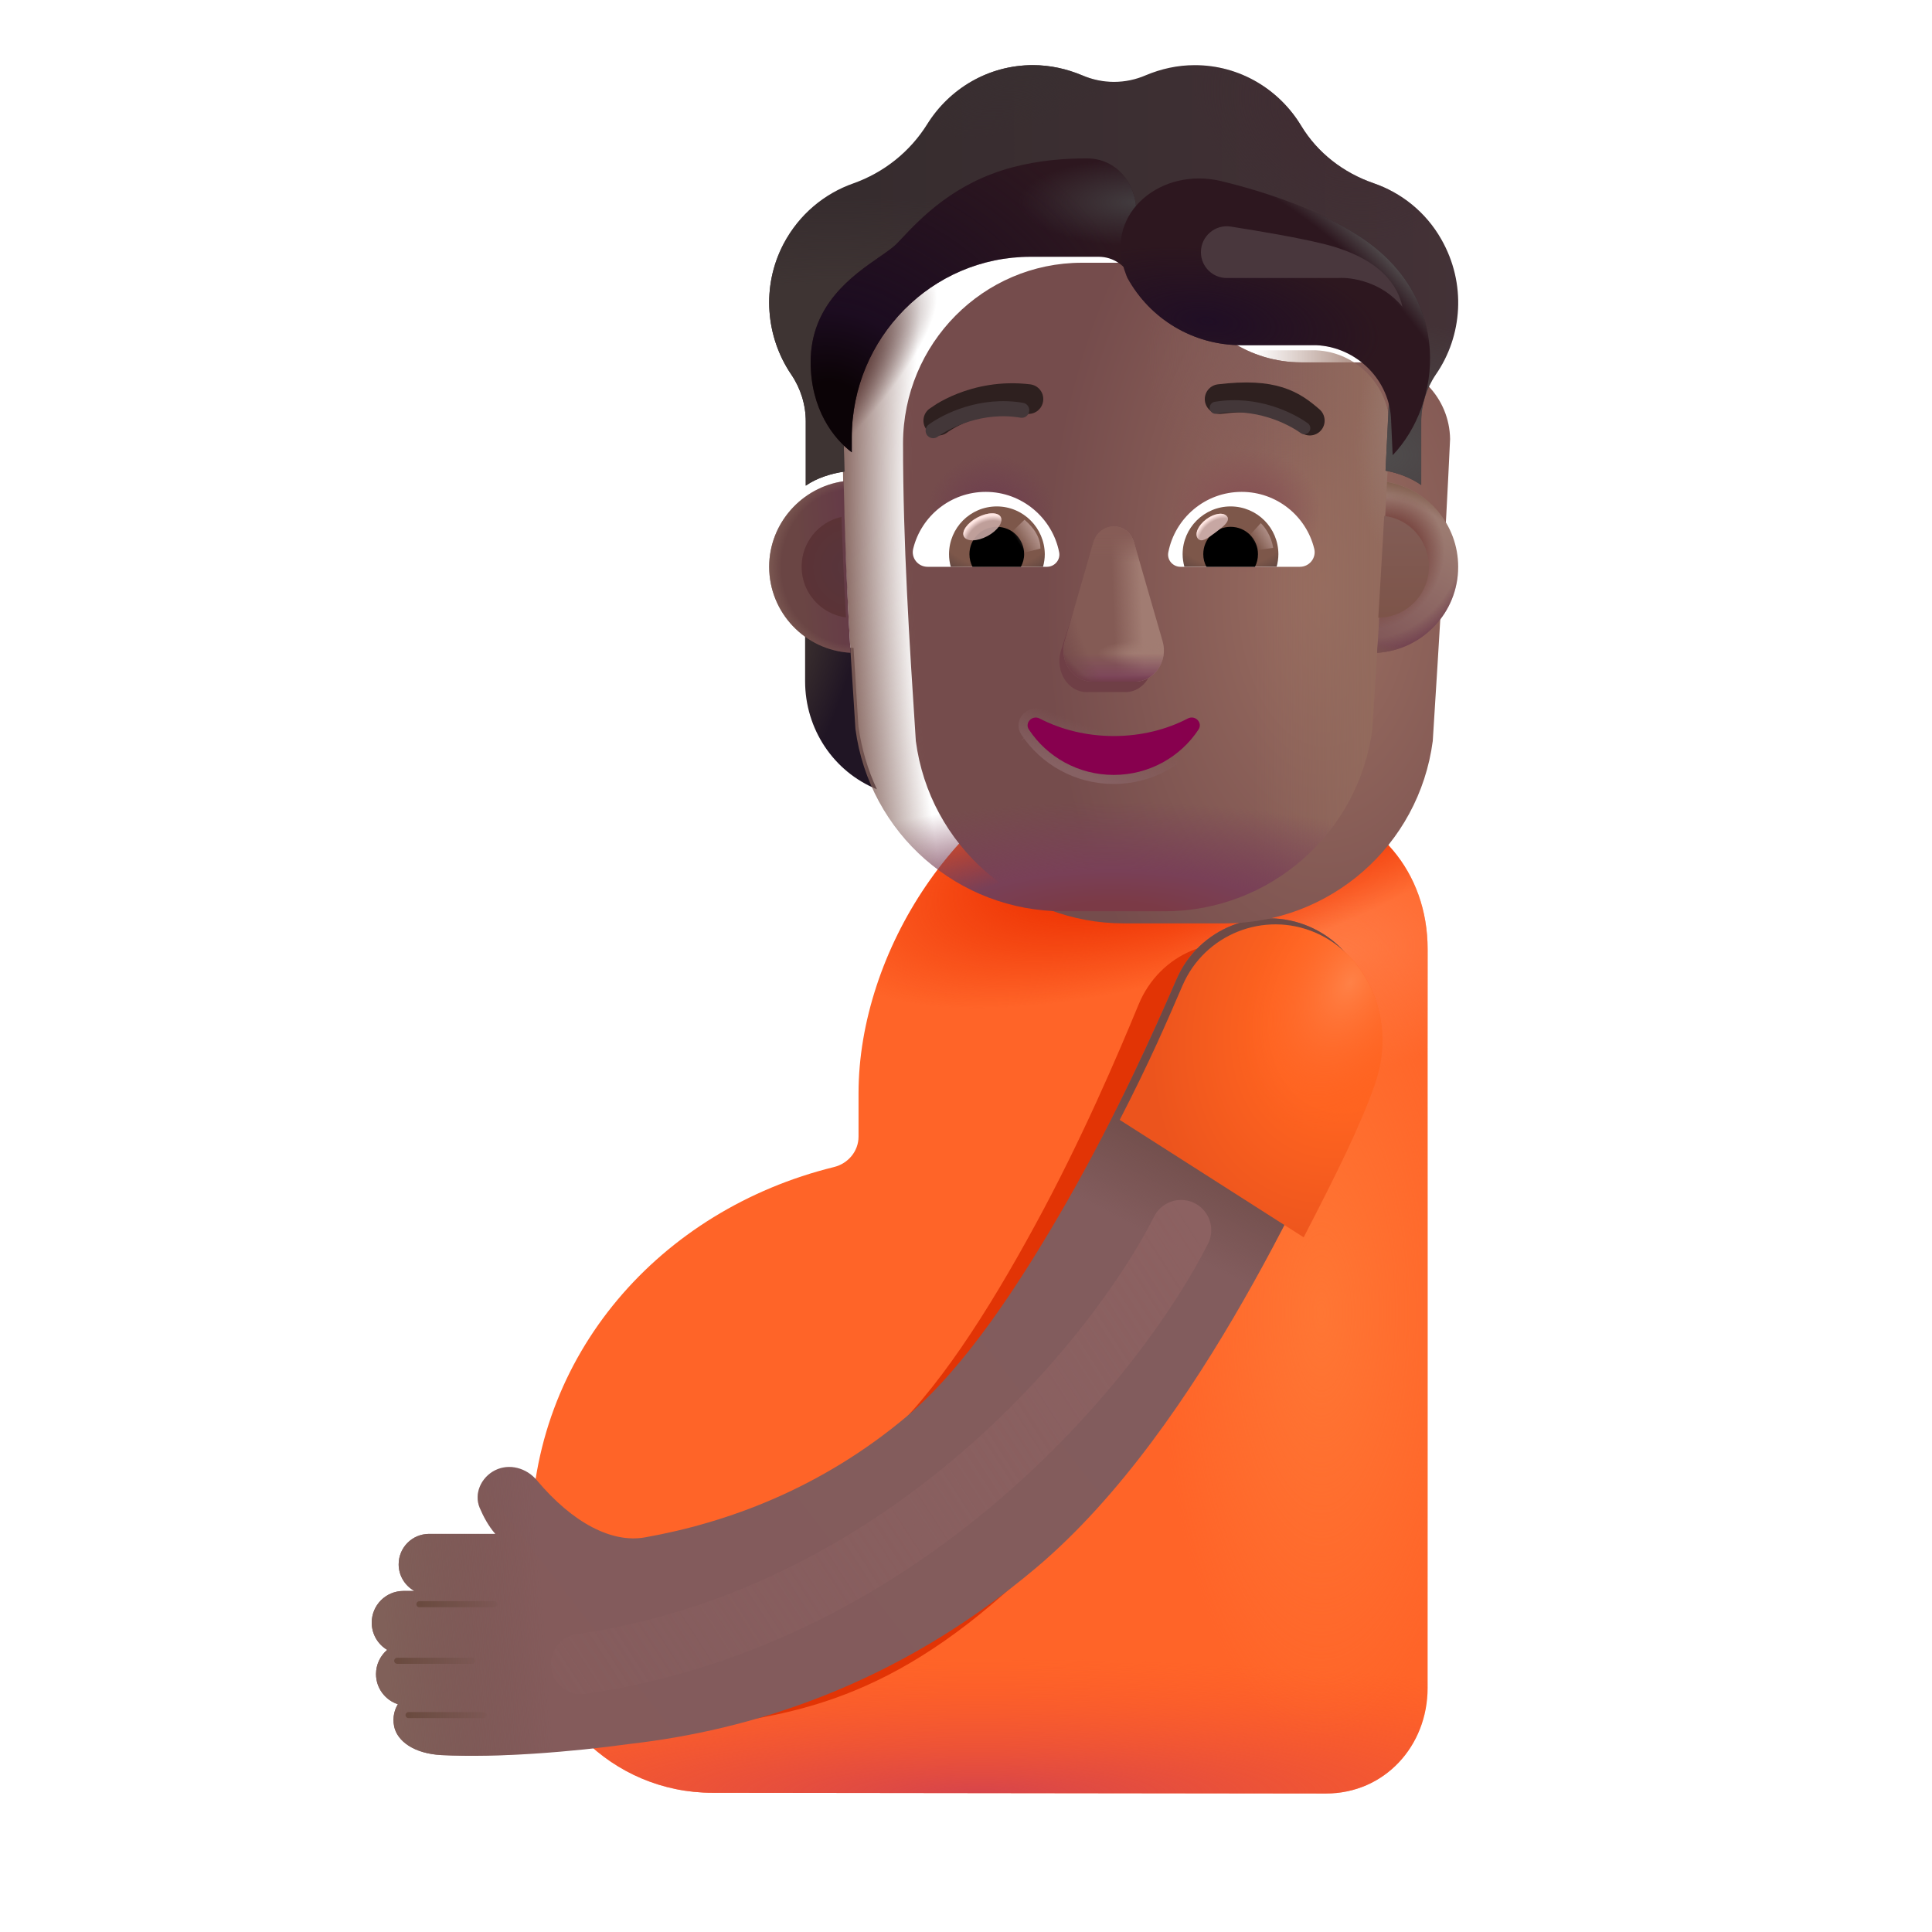 <svg width="32" height="32" viewBox="0 0 32 32" fill="none" xmlns="http://www.w3.org/2000/svg">
<g filter="url(#filter0_i_13929_4524)">
<path d="M16.856 12.501C14.652 13.176 12.97 15.748 12.97 18.11V18.827C12.97 19.068 12.797 19.273 12.563 19.33C9.694 20.036 7.545 22.437 7.545 25.479V26.694C7.545 28.351 8.89 29.694 10.549 29.694L20.712 29.706C21.68 29.706 22.396 28.922 22.396 27.956V15.722C22.396 14.427 21.55 13.484 20.358 13.235C20.204 13.203 20.05 13.172 19.896 13.137C19.633 13.076 19.374 13 19.133 12.88L19.074 12.851C18.38 12.505 17.598 12.273 16.856 12.501Z" fill="#FF6428"/>
<path d="M16.856 12.501C14.652 13.176 12.97 15.748 12.97 18.11V18.827C12.97 19.068 12.797 19.273 12.563 19.33C9.694 20.036 7.545 22.437 7.545 25.479V26.694C7.545 28.351 8.89 29.694 10.549 29.694L20.712 29.706C21.68 29.706 22.396 28.922 22.396 27.956V15.722C22.396 14.427 21.55 13.484 20.358 13.235C20.204 13.203 20.05 13.172 19.896 13.137C19.633 13.076 19.374 13 19.133 12.88L19.074 12.851C18.38 12.505 17.598 12.273 16.856 12.501Z" fill="url(#paint0_radial_13929_4524)"/>
<path d="M16.856 12.501C14.652 13.176 12.97 15.748 12.97 18.11V18.827C12.97 19.068 12.797 19.273 12.563 19.33C9.694 20.036 7.545 22.437 7.545 25.479V26.694C7.545 28.351 8.89 29.694 10.549 29.694L20.712 29.706C21.68 29.706 22.396 28.922 22.396 27.956V15.722C22.396 14.427 21.55 13.484 20.358 13.235C20.204 13.203 20.05 13.172 19.896 13.137C19.633 13.076 19.374 13 19.133 12.88L19.074 12.851C18.38 12.505 17.598 12.273 16.856 12.501Z" fill="url(#paint1_radial_13929_4524)"/>
<path d="M16.856 12.501C14.652 13.176 12.97 15.748 12.97 18.11V18.827C12.97 19.068 12.797 19.273 12.563 19.33C9.694 20.036 7.545 22.437 7.545 25.479V26.694C7.545 28.351 8.89 29.694 10.549 29.694L20.712 29.706C21.68 29.706 22.396 28.922 22.396 27.956V15.722C22.396 14.427 21.55 13.484 20.358 13.235C20.204 13.203 20.05 13.172 19.896 13.137C19.633 13.076 19.374 13 19.133 12.88L19.074 12.851C18.38 12.505 17.598 12.273 16.856 12.501Z" fill="url(#paint2_radial_13929_4524)"/>
<path d="M16.856 12.501C14.652 13.176 12.97 15.748 12.97 18.11V18.827C12.97 19.068 12.797 19.273 12.563 19.33C9.694 20.036 7.545 22.437 7.545 25.479V26.694C7.545 28.351 8.89 29.694 10.549 29.694L20.712 29.706C21.68 29.706 22.396 28.922 22.396 27.956V15.722C22.396 14.427 21.55 13.484 20.358 13.235C20.204 13.203 20.05 13.172 19.896 13.137C19.633 13.076 19.374 13 19.133 12.88L19.074 12.851C18.38 12.505 17.598 12.273 16.856 12.501Z" fill="url(#paint3_radial_13929_4524)"/>
</g>
<g filter="url(#filter1_f_13929_4524)">
<path d="M10.469 28.739C10.622 28.72 10.769 28.7 10.909 28.68C12.796 28.455 14.417 28.358 16.648 26.382C17.973 25.208 19.082 23.486 19.919 21.949C20.772 20.381 21.421 18.856 21.786 17.97C22.136 17.121 21.764 16.135 20.955 15.767C20.146 15.4 19.207 15.791 18.858 16.64C18.508 17.488 17.914 18.88 17.148 20.286C16.366 21.723 15.504 23.078 14.614 23.867C13.248 25.077 11.758 25.642 10.469 25.883C9.953 25.979 9.334 25.648 8.765 24.936C8.641 24.78 8.453 24.697 8.271 24.72C8.242 24.968 8.228 25.221 8.228 25.479V26.694C8.228 27.857 9.546 28.241 10.469 28.739Z" fill="#E23405"/>
</g>
<g filter="url(#filter2_i_13929_4524)">
<path d="M21.689 15.549C22.538 15.916 22.929 16.902 22.562 17.751C22.179 18.637 21.497 20.162 20.601 21.73C19.722 23.267 18.558 24.989 17.167 26.163C14.825 28.139 12.403 28.861 10.422 29.086C9.493 29.215 8.253 29.318 7.313 29.27C6.856 29.246 6.578 29.038 6.528 28.793C6.496 28.633 6.542 28.507 6.59 28.427C6.38 28.359 6.228 28.161 6.228 27.928C6.228 27.767 6.3 27.624 6.413 27.527C6.26 27.436 6.157 27.268 6.157 27.076C6.157 26.786 6.392 26.551 6.683 26.551H6.863C6.708 26.465 6.603 26.3 6.603 26.11C6.603 25.831 6.828 25.606 7.106 25.606H8.204C8.092 25.477 8.008 25.321 7.946 25.175C7.846 24.939 7.97 24.669 8.199 24.553C8.436 24.434 8.721 24.514 8.891 24.717C9.489 25.43 10.139 25.761 10.681 25.664C12.033 25.424 13.598 24.859 15.032 23.649C15.967 22.86 16.871 21.505 17.692 20.068C18.496 18.661 19.12 17.269 19.487 16.421C19.854 15.572 20.84 15.181 21.689 15.549Z" fill="url(#paint4_linear_13929_4524)"/>
<path d="M21.689 15.549C22.538 15.916 22.929 16.902 22.562 17.751C22.179 18.637 21.497 20.162 20.601 21.73C19.722 23.267 18.558 24.989 17.167 26.163C14.825 28.139 12.403 28.861 10.422 29.086C9.493 29.215 8.253 29.318 7.313 29.27C6.856 29.246 6.578 29.038 6.528 28.793C6.496 28.633 6.542 28.507 6.59 28.427C6.38 28.359 6.228 28.161 6.228 27.928C6.228 27.767 6.3 27.624 6.413 27.527C6.26 27.436 6.157 27.268 6.157 27.076C6.157 26.786 6.392 26.551 6.683 26.551H6.863C6.708 26.465 6.603 26.3 6.603 26.11C6.603 25.831 6.828 25.606 7.106 25.606H8.204C8.092 25.477 8.008 25.321 7.946 25.175C7.846 24.939 7.97 24.669 8.199 24.553C8.436 24.434 8.721 24.514 8.891 24.717C9.489 25.43 10.139 25.761 10.681 25.664C12.033 25.424 13.598 24.859 15.032 23.649C15.967 22.86 16.871 21.505 17.692 20.068C18.496 18.661 19.12 17.269 19.487 16.421C19.854 15.572 20.84 15.181 21.689 15.549Z" fill="url(#paint5_linear_13929_4524)"/>
<path d="M21.689 15.549C22.538 15.916 22.929 16.902 22.562 17.751C22.179 18.637 21.497 20.162 20.601 21.73C19.722 23.267 18.558 24.989 17.167 26.163C14.825 28.139 12.403 28.861 10.422 29.086C9.493 29.215 8.253 29.318 7.313 29.27C6.856 29.246 6.578 29.038 6.528 28.793C6.496 28.633 6.542 28.507 6.59 28.427C6.38 28.359 6.228 28.161 6.228 27.928C6.228 27.767 6.3 27.624 6.413 27.527C6.26 27.436 6.157 27.268 6.157 27.076C6.157 26.786 6.392 26.551 6.683 26.551H6.863C6.708 26.465 6.603 26.3 6.603 26.11C6.603 25.831 6.828 25.606 7.106 25.606H8.204C8.092 25.477 8.008 25.321 7.946 25.175C7.846 24.939 7.97 24.669 8.199 24.553C8.436 24.434 8.721 24.514 8.891 24.717C9.489 25.43 10.139 25.761 10.681 25.664C12.033 25.424 13.598 24.859 15.032 23.649C15.967 22.86 16.871 21.505 17.692 20.068C18.496 18.661 19.12 17.269 19.487 16.421C19.854 15.572 20.84 15.181 21.689 15.549Z" fill="url(#paint6_linear_13929_4524)"/>
</g>
<g filter="url(#filter3_i_13929_4524)">
<path d="M22.665 18.082C23.056 16.992 22.538 15.916 21.689 15.549C20.84 15.181 19.854 15.572 19.487 16.421C19.221 17.037 18.954 17.662 18.446 18.649L21.493 20.594C22.06 19.496 22.417 18.774 22.665 18.082Z" fill="url(#paint7_radial_13929_4524)"/>
<path d="M22.665 18.082C23.056 16.992 22.538 15.916 21.689 15.549C20.84 15.181 19.854 15.572 19.487 16.421C19.221 17.037 18.954 17.662 18.446 18.649L21.493 20.594C22.06 19.496 22.417 18.774 22.665 18.082Z" fill="url(#paint8_radial_13929_4524)"/>
</g>
<g filter="url(#filter4_f_13929_4524)">
<path d="M6.946 26.571H8.188" stroke="url(#paint9_linear_13929_4524)" stroke-width="0.1" stroke-linecap="round"/>
</g>
<g filter="url(#filter5_f_13929_4524)">
<path d="M6.579 27.508H7.821" stroke="url(#paint10_linear_13929_4524)" stroke-width="0.1" stroke-linecap="round"/>
</g>
<g filter="url(#filter6_f_13929_4524)">
<path d="M6.767 28.407H8.009" stroke="url(#paint11_linear_13929_4524)" stroke-width="0.1" stroke-linecap="round"/>
</g>
<path d="M22.756 10.731C23.053 10.721 23.332 10.621 23.558 10.457V11.283C23.558 12.075 23.086 12.78 22.369 13.073C22.52 12.751 22.624 12.401 22.676 12.027L22.756 10.731Z" fill="url(#paint12_radial_13929_4524)"/>
<path d="M14.137 10.731C13.839 10.721 13.561 10.621 13.335 10.457V11.283C13.335 12.075 13.806 12.78 14.524 13.073C14.373 12.751 14.269 12.401 14.217 12.027L14.137 10.731Z" fill="url(#paint13_radial_13929_4524)"/>
<g filter="url(#filter7_ii_13929_4524)">
<path d="M14.169 12.074C14.397 13.805 15.87 15.094 17.614 15.094H19.286C21.03 15.094 22.503 13.805 22.731 12.074C22.836 10.404 22.941 8.741 23.018 7.072C23.009 6.392 22.473 5.831 21.796 5.802H20.555C19.708 5.802 18.942 5.303 18.594 4.523C18.504 4.3 18.288 4.152 18.048 4.152H16.92C15.284 4.152 13.957 5.493 13.957 7.148C13.957 8.798 14.061 10.421 14.169 12.074Z" fill="url(#paint14_radial_13929_4524)"/>
<path d="M14.169 12.074C14.397 13.805 15.87 15.094 17.614 15.094H19.286C21.03 15.094 22.503 13.805 22.731 12.074C22.836 10.404 22.941 8.741 23.018 7.072C23.009 6.392 22.473 5.831 21.796 5.802H20.555C19.708 5.802 18.942 5.303 18.594 4.523C18.504 4.3 18.288 4.152 18.048 4.152H16.92C15.284 4.152 13.957 5.493 13.957 7.148C13.957 8.798 14.061 10.421 14.169 12.074Z" fill="url(#paint15_radial_13929_4524)"/>
</g>
<path d="M14.169 12.074C14.397 13.805 15.87 15.094 17.614 15.094H19.286C21.03 15.094 22.503 13.805 22.731 12.074C22.836 10.404 22.941 8.741 23.018 7.072C23.009 6.392 22.473 5.831 21.796 5.802H20.555C19.708 5.802 18.942 5.303 18.594 4.523C18.504 4.3 18.288 4.152 18.048 4.152H16.92C15.284 4.152 13.957 5.493 13.957 7.148C13.957 8.798 14.061 10.421 14.169 12.074Z" fill="url(#paint16_linear_13929_4524)"/>
<path d="M14.169 12.074C14.397 13.805 15.87 15.094 17.614 15.094H19.286C21.03 15.094 22.503 13.805 22.731 12.074C22.836 10.404 22.941 8.741 23.018 7.072C23.009 6.392 22.473 5.831 21.796 5.802H20.555C19.708 5.802 18.942 5.303 18.594 4.523C18.504 4.3 18.288 4.152 18.048 4.152H16.92C15.284 4.152 13.957 5.493 13.957 7.148C13.957 8.798 14.061 10.421 14.169 12.074Z" fill="url(#paint17_radial_13929_4524)"/>
<path d="M14.169 12.074C14.397 13.805 15.87 15.094 17.614 15.094H19.286C21.03 15.094 22.503 13.805 22.731 12.074C22.836 10.404 22.941 8.741 23.018 7.072C23.009 6.392 22.473 5.831 21.796 5.802H20.555C19.708 5.802 18.942 5.303 18.594 4.523C18.504 4.3 18.288 4.152 18.048 4.152H16.92C15.284 4.152 13.957 5.493 13.957 7.148C13.957 8.798 14.061 10.421 14.169 12.074Z" fill="url(#paint18_radial_13929_4524)"/>
<path d="M14.169 12.074C14.397 13.805 15.87 15.094 17.614 15.094H19.286C21.03 15.094 22.503 13.805 22.731 12.074C22.836 10.404 22.941 8.741 23.018 7.072C23.009 6.392 22.473 5.831 21.796 5.802H20.555C19.708 5.802 18.942 5.303 18.594 4.523C18.504 4.3 18.288 4.152 18.048 4.152H16.92C15.284 4.152 13.957 5.493 13.957 7.148C13.957 8.798 14.061 10.421 14.169 12.074Z" fill="url(#paint19_radial_13929_4524)"/>
<path d="M14.169 12.074C14.397 13.805 15.87 15.094 17.614 15.094H19.286C21.03 15.094 22.503 13.805 22.731 12.074C22.836 10.404 22.941 8.741 23.018 7.072C23.009 6.392 22.473 5.831 21.796 5.802H20.555C19.708 5.802 18.942 5.303 18.594 4.523C18.504 4.3 18.288 4.152 18.048 4.152H16.92C15.284 4.152 13.957 5.493 13.957 7.148C13.957 8.798 14.061 10.421 14.169 12.074Z" fill="url(#paint20_radial_13929_4524)"/>
<path d="M14.169 12.074C14.397 13.805 15.87 15.094 17.614 15.094H19.286C21.03 15.094 22.503 13.805 22.731 12.074C22.836 10.404 22.941 8.741 23.018 7.072C23.009 6.392 22.473 5.831 21.796 5.802H20.555C19.708 5.802 18.942 5.303 18.594 4.523C18.504 4.3 18.288 4.152 18.048 4.152H16.92C15.284 4.152 13.957 5.493 13.957 7.148C13.957 8.798 14.061 10.421 14.169 12.074Z" fill="url(#paint21_radial_13929_4524)"/>
<path d="M14.169 12.074C14.397 13.805 15.87 15.094 17.614 15.094H19.286C21.03 15.094 22.503 13.805 22.731 12.074C22.836 10.404 22.941 8.741 23.018 7.072C23.009 6.392 22.473 5.831 21.796 5.802H20.555C19.708 5.802 18.942 5.303 18.594 4.523C18.504 4.3 18.288 4.152 18.048 4.152H16.92C15.284 4.152 13.957 5.493 13.957 7.148C13.957 8.798 14.061 10.421 14.169 12.074Z" fill="url(#paint22_radial_13929_4524)"/>
<g filter="url(#filter8_f_13929_4524)">
<path d="M18.091 9.163L17.567 10.793C17.477 11.128 17.692 11.463 17.996 11.463H18.645C18.949 11.463 19.164 11.123 19.075 10.793L18.636 9.163C18.542 8.802 18.189 8.802 18.091 9.163Z" fill="#6F3F46"/>
</g>
<g filter="url(#filter9_f_13929_4524)">
<path d="M18.107 8.99L17.636 10.619C17.54 10.954 17.771 11.29 18.098 11.29H18.795C19.122 11.29 19.353 10.949 19.256 10.619L18.785 8.99C18.684 8.628 18.213 8.628 18.107 8.99Z" fill="#845B55"/>
<path d="M18.107 8.99L17.636 10.619C17.54 10.954 17.771 11.29 18.098 11.29H18.795C19.122 11.29 19.353 10.949 19.256 10.619L18.785 8.99C18.684 8.628 18.213 8.628 18.107 8.99Z" fill="url(#paint23_linear_13929_4524)"/>
<path d="M18.107 8.99L17.636 10.619C17.54 10.954 17.771 11.29 18.098 11.29H18.795C19.122 11.29 19.353 10.949 19.256 10.619L18.785 8.99C18.684 8.628 18.213 8.628 18.107 8.99Z" fill="url(#paint24_radial_13929_4524)"/>
<path d="M18.107 8.99L17.636 10.619C17.54 10.954 17.771 11.29 18.098 11.29H18.795C19.122 11.29 19.353 10.949 19.256 10.619L18.785 8.99C18.684 8.628 18.213 8.628 18.107 8.99Z" fill="url(#paint25_linear_13929_4524)"/>
<path d="M18.107 8.99L17.636 10.619C17.54 10.954 17.771 11.29 18.098 11.29H18.795C19.122 11.29 19.353 10.949 19.256 10.619L18.785 8.99C18.684 8.628 18.213 8.628 18.107 8.99Z" fill="url(#paint26_radial_13929_4524)"/>
<path d="M18.107 8.99L17.636 10.619C17.54 10.954 17.771 11.29 18.098 11.29H18.795C19.122 11.29 19.353 10.949 19.256 10.619L18.785 8.99C18.684 8.628 18.213 8.628 18.107 8.99Z" fill="url(#paint27_linear_13929_4524)"/>
</g>
<path d="M18.107 8.99L17.636 10.619C17.54 10.954 17.771 11.29 18.098 11.29H18.795C19.122 11.29 19.353 10.949 19.256 10.619L18.785 8.99C18.684 8.628 18.213 8.628 18.107 8.99Z" fill="url(#paint28_linear_13929_4524)"/>
<path d="M18.107 8.99L17.636 10.619C17.54 10.954 17.771 11.29 18.098 11.29H18.795C19.122 11.29 19.353 10.949 19.256 10.619L18.785 8.99C18.684 8.628 18.213 8.628 18.107 8.99Z" fill="url(#paint29_radial_13929_4524)"/>
<g filter="url(#filter10_f_13929_4524)">
<path d="M17.253 11.834L17.253 11.834C17.597 12.013 18.008 12.116 18.446 12.116C18.889 12.116 19.296 12.013 19.64 11.834L19.641 11.833L19.641 11.833C19.734 11.786 19.832 11.813 19.89 11.874C19.95 11.936 19.972 12.037 19.913 12.127M17.253 11.834L19.85 12.085M17.253 11.834L17.252 11.833C17.158 11.785 17.06 11.815 17.002 11.877C16.943 11.938 16.919 12.038 16.98 12.127M17.253 11.834L17.043 12.085M19.913 12.127C19.913 12.127 19.913 12.127 19.912 12.127L19.85 12.085M19.913 12.127C19.913 12.127 19.913 12.127 19.913 12.127L19.85 12.085M19.913 12.127C19.602 12.597 19.062 12.91 18.446 12.91C17.831 12.91 17.291 12.597 16.98 12.127M19.85 12.085C19.553 12.535 19.036 12.835 18.446 12.835C17.857 12.835 17.34 12.535 17.043 12.085M16.98 12.127C16.981 12.127 16.981 12.128 16.981 12.128L17.043 12.085M16.98 12.127C16.98 12.127 16.98 12.127 16.98 12.127L17.043 12.085" stroke="url(#paint30_linear_13929_4524)" stroke-width="0.15"/>
</g>
<path d="M18.446 12.191C17.996 12.191 17.573 12.085 17.218 11.9C17.097 11.838 16.966 11.975 17.043 12.085C17.34 12.535 17.857 12.835 18.446 12.835C19.036 12.835 19.553 12.535 19.85 12.085C19.927 11.971 19.796 11.838 19.675 11.9C19.319 12.085 18.901 12.191 18.446 12.191Z" fill="url(#paint31_radial_13929_4524)"/>
<g filter="url(#filter11_ii_13929_4524)">
<path d="M22.75 3.734C23.206 3.891 23.616 4.209 23.874 4.666C24.288 5.393 24.227 6.263 23.78 6.905C23.625 7.134 23.54 7.405 23.54 7.68V8.734C23.375 8.618 23.156 8.532 22.949 8.496L23.018 7.072C23.009 6.392 22.473 5.831 21.796 5.802H20.555C19.708 5.802 18.942 5.303 18.594 4.523C18.504 4.299 18.288 4.152 18.048 4.152H16.92C15.284 4.152 13.958 5.493 13.958 7.148L13.985 8.511C13.76 8.544 13.524 8.619 13.346 8.744V7.68C13.346 7.405 13.262 7.134 13.107 6.905C12.683 6.282 12.608 5.445 12.979 4.737C13.238 4.247 13.657 3.905 14.132 3.738C14.639 3.558 15.072 3.215 15.359 2.754C15.726 2.169 16.37 1.779 17.108 1.779C17.395 1.779 17.668 1.841 17.921 1.946C18.26 2.093 18.641 2.093 18.979 1.946C19.229 1.841 19.501 1.779 19.788 1.779C20.536 1.779 21.189 2.183 21.551 2.783C21.824 3.234 22.252 3.562 22.75 3.734Z" fill="url(#paint32_linear_13929_4524)"/>
<path d="M22.75 3.734C23.206 3.891 23.616 4.209 23.874 4.666C24.288 5.393 24.227 6.263 23.78 6.905C23.625 7.134 23.54 7.405 23.54 7.68V8.734C23.375 8.618 23.156 8.532 22.949 8.496L23.018 7.072C23.009 6.392 22.473 5.831 21.796 5.802H20.555C19.708 5.802 18.942 5.303 18.594 4.523C18.504 4.299 18.288 4.152 18.048 4.152H16.92C15.284 4.152 13.958 5.493 13.958 7.148L13.985 8.511C13.76 8.544 13.524 8.619 13.346 8.744V7.68C13.346 7.405 13.262 7.134 13.107 6.905C12.683 6.282 12.608 5.445 12.979 4.737C13.238 4.247 13.657 3.905 14.132 3.738C14.639 3.558 15.072 3.215 15.359 2.754C15.726 2.169 16.37 1.779 17.108 1.779C17.395 1.779 17.668 1.841 17.921 1.946C18.26 2.093 18.641 2.093 18.979 1.946C19.229 1.841 19.501 1.779 19.788 1.779C20.536 1.779 21.189 2.183 21.551 2.783C21.824 3.234 22.252 3.562 22.75 3.734Z" fill="url(#paint33_radial_13929_4524)"/>
<path d="M22.75 3.734C23.206 3.891 23.616 4.209 23.874 4.666C24.288 5.393 24.227 6.263 23.78 6.905C23.625 7.134 23.54 7.405 23.54 7.68V8.734C23.375 8.618 23.156 8.532 22.949 8.496L23.018 7.072C23.009 6.392 22.473 5.831 21.796 5.802H20.555C19.708 5.802 18.942 5.303 18.594 4.523C18.504 4.299 18.288 4.152 18.048 4.152H16.92C15.284 4.152 13.958 5.493 13.958 7.148L13.985 8.511C13.76 8.544 13.524 8.619 13.346 8.744V7.68C13.346 7.405 13.262 7.134 13.107 6.905C12.683 6.282 12.608 5.445 12.979 4.737C13.238 4.247 13.657 3.905 14.132 3.738C14.639 3.558 15.072 3.215 15.359 2.754C15.726 2.169 16.37 1.779 17.108 1.779C17.395 1.779 17.668 1.841 17.921 1.946C18.26 2.093 18.641 2.093 18.979 1.946C19.229 1.841 19.501 1.779 19.788 1.779C20.536 1.779 21.189 2.183 21.551 2.783C21.824 3.234 22.252 3.562 22.75 3.734Z" fill="url(#paint34_radial_13929_4524)"/>
<path d="M22.75 3.734C23.206 3.891 23.616 4.209 23.874 4.666C24.288 5.393 24.227 6.263 23.78 6.905C23.625 7.134 23.54 7.405 23.54 7.68V8.734C23.375 8.618 23.156 8.532 22.949 8.496L23.018 7.072C23.009 6.392 22.473 5.831 21.796 5.802H20.555C19.708 5.802 18.942 5.303 18.594 4.523C18.504 4.299 18.288 4.152 18.048 4.152H16.92C15.284 4.152 13.958 5.493 13.958 7.148L13.985 8.511C13.76 8.544 13.524 8.619 13.346 8.744V7.68C13.346 7.405 13.262 7.134 13.107 6.905C12.683 6.282 12.608 5.445 12.979 4.737C13.238 4.247 13.657 3.905 14.132 3.738C14.639 3.558 15.072 3.215 15.359 2.754C15.726 2.169 16.37 1.779 17.108 1.779C17.395 1.779 17.668 1.841 17.921 1.946C18.26 2.093 18.641 2.093 18.979 1.946C19.229 1.841 19.501 1.779 19.788 1.779C20.536 1.779 21.189 2.183 21.551 2.783C21.824 3.234 22.252 3.562 22.75 3.734Z" fill="url(#paint35_radial_13929_4524)"/>
<path d="M22.75 3.734C23.206 3.891 23.616 4.209 23.874 4.666C24.288 5.393 24.227 6.263 23.78 6.905C23.625 7.134 23.54 7.405 23.54 7.68V8.734C23.375 8.618 23.156 8.532 22.949 8.496L23.018 7.072C23.009 6.392 22.473 5.831 21.796 5.802H20.555C19.708 5.802 18.942 5.303 18.594 4.523C18.504 4.299 18.288 4.152 18.048 4.152H16.92C15.284 4.152 13.958 5.493 13.958 7.148L13.985 8.511C13.76 8.544 13.524 8.619 13.346 8.744V7.68C13.346 7.405 13.262 7.134 13.107 6.905C12.683 6.282 12.608 5.445 12.979 4.737C13.238 4.247 13.657 3.905 14.132 3.738C14.639 3.558 15.072 3.215 15.359 2.754C15.726 2.169 16.37 1.779 17.108 1.779C17.395 1.779 17.668 1.841 17.921 1.946C18.26 2.093 18.641 2.093 18.979 1.946C19.229 1.841 19.501 1.779 19.788 1.779C20.536 1.779 21.189 2.183 21.551 2.783C21.824 3.234 22.252 3.562 22.75 3.734Z" fill="url(#paint36_radial_13929_4524)"/>
</g>
<g filter="url(#filter12_i_13929_4524)">
<path d="M21.756 6.981C21.6 6.846 21.42 6.703 21.146 6.617C20.877 6.532 20.539 6.509 20.071 6.566C19.936 6.583 19.841 6.705 19.857 6.84C19.874 6.975 19.996 7.071 20.131 7.054C20.558 7.002 20.819 7.029 20.998 7.086C21.174 7.141 21.293 7.231 21.433 7.352C21.535 7.441 21.69 7.431 21.78 7.328C21.869 7.226 21.858 7.071 21.756 6.981Z" fill="#2E201F"/>
</g>
<g filter="url(#filter13_i_13929_4524)">
<path d="M15.422 6.885C15.502 6.837 15.617 6.776 15.762 6.719C16.053 6.605 16.468 6.506 16.964 6.566C17.099 6.583 17.195 6.705 17.178 6.84C17.162 6.975 17.039 7.071 16.904 7.054C16.507 7.006 16.175 7.085 15.943 7.176C15.826 7.222 15.735 7.271 15.675 7.307C15.645 7.325 15.623 7.34 15.608 7.349C15.601 7.354 15.597 7.358 15.594 7.36L15.591 7.362C15.484 7.444 15.33 7.425 15.247 7.318C15.164 7.211 15.183 7.056 15.29 6.973L15.422 6.885Z" fill="#2E201F"/>
</g>
<g filter="url(#filter14_if_13929_4524)">
<path d="M18.652 4.645C18.632 4.605 18.612 4.565 18.594 4.523C18.505 4.3 18.288 4.153 18.048 4.153H16.92C15.284 4.153 13.958 5.493 13.958 7.148V7.392C13.656 7.163 13.277 6.679 13.277 5.896C13.277 4.946 13.97 4.465 14.412 4.159C14.537 4.072 14.642 4 14.705 3.934C14.732 3.907 14.762 3.875 14.794 3.841C15.104 3.513 15.656 2.927 16.62 2.671C17.054 2.556 17.494 2.521 17.864 2.524C18.337 2.527 18.671 2.935 18.671 3.408V4.633L18.652 4.645Z" fill="#2D171F"/>
<path d="M18.652 4.645C18.632 4.605 18.612 4.565 18.594 4.523C18.505 4.3 18.288 4.153 18.048 4.153H16.92C15.284 4.153 13.958 5.493 13.958 7.148V7.392C13.656 7.163 13.277 6.679 13.277 5.896C13.277 4.946 13.97 4.465 14.412 4.159C14.537 4.072 14.642 4 14.705 3.934C14.732 3.907 14.762 3.875 14.794 3.841C15.104 3.513 15.656 2.927 16.62 2.671C17.054 2.556 17.494 2.521 17.864 2.524C18.337 2.527 18.671 2.935 18.671 3.408V4.633L18.652 4.645Z" fill="url(#paint37_radial_13929_4524)"/>
<path d="M18.652 4.645C18.632 4.605 18.612 4.565 18.594 4.523C18.505 4.3 18.288 4.153 18.048 4.153H16.92C15.284 4.153 13.958 5.493 13.958 7.148V7.392C13.656 7.163 13.277 6.679 13.277 5.896C13.277 4.946 13.97 4.465 14.412 4.159C14.537 4.072 14.642 4 14.705 3.934C14.732 3.907 14.762 3.875 14.794 3.841C15.104 3.513 15.656 2.927 16.62 2.671C17.054 2.556 17.494 2.521 17.864 2.524C18.337 2.527 18.671 2.935 18.671 3.408V4.633L18.652 4.645Z" fill="url(#paint38_radial_13929_4524)"/>
</g>
<g filter="url(#filter15_f_13929_4524)">
<path d="M23.067 7.54L23.042 6.981C23.032 6.304 22.473 5.745 21.796 5.717H20.555C19.767 5.717 19.048 5.286 18.672 4.6C18.672 4.6 18.651 4.552 18.622 4.465C18.306 3.513 19.247 2.764 20.223 2.999C21.006 3.188 21.86 3.486 22.524 3.919C24.071 4.927 23.882 6.684 23.067 7.54Z" fill="#2D171F"/>
<path d="M23.067 7.54L23.042 6.981C23.032 6.304 22.473 5.745 21.796 5.717H20.555C19.767 5.717 19.048 5.286 18.672 4.6C18.672 4.6 18.651 4.552 18.622 4.465C18.306 3.513 19.247 2.764 20.223 2.999C21.006 3.188 21.86 3.486 22.524 3.919C24.071 4.927 23.882 6.684 23.067 7.54Z" fill="url(#paint39_radial_13929_4524)"/>
<path d="M23.067 7.54L23.042 6.981C23.032 6.304 22.473 5.745 21.796 5.717H20.555C19.767 5.717 19.048 5.286 18.672 4.6C18.672 4.6 18.651 4.552 18.622 4.465C18.306 3.513 19.247 2.764 20.223 2.999C21.006 3.188 21.86 3.486 22.524 3.919C24.071 4.927 23.882 6.684 23.067 7.54Z" fill="url(#paint40_radial_13929_4524)"/>
</g>
<path d="M20.566 8.147C21.145 8.147 21.634 8.546 21.767 9.086C21.807 9.24 21.688 9.388 21.53 9.388H19.552C19.426 9.388 19.325 9.273 19.351 9.147C19.462 8.579 19.962 8.147 20.566 8.147Z" fill="white"/>
<path d="M20.383 8.388C20.821 8.388 21.174 8.744 21.174 9.179C21.174 9.251 21.163 9.323 21.145 9.387H19.617C19.599 9.319 19.588 9.251 19.588 9.179C19.588 8.744 19.944 8.388 20.383 8.388Z" fill="url(#paint41_radial_13929_4524)"/>
<path d="M19.93 9.179C19.93 8.927 20.131 8.726 20.383 8.726C20.635 8.726 20.836 8.927 20.836 9.179C20.836 9.255 20.818 9.327 20.786 9.388H19.984C19.948 9.327 19.93 9.255 19.93 9.179Z" fill="black"/>
<g filter="url(#filter16_f_13929_4524)">
<path d="M20.325 8.555C20.381 8.63 20.263 8.722 20.129 8.822C19.995 8.923 19.896 8.993 19.839 8.918C19.783 8.842 19.846 8.7 19.98 8.6C20.114 8.5 20.268 8.48 20.325 8.555Z" fill="#C7A7A3"/>
<path d="M20.325 8.555C20.381 8.63 20.263 8.722 20.129 8.822C19.995 8.923 19.896 8.993 19.839 8.918C19.783 8.842 19.846 8.7 19.98 8.6C20.114 8.5 20.268 8.48 20.325 8.555Z" fill="url(#paint42_radial_13929_4524)"/>
</g>
<g filter="url(#filter17_f_13929_4524)">
<path d="M21.087 9.075C21.058 8.87 20.938 8.716 20.882 8.665L20.652 8.917L20.756 9.12L21.087 9.075Z" fill="url(#paint43_linear_13929_4524)"/>
</g>
<path d="M16.327 8.147C15.748 8.147 15.259 8.546 15.126 9.086C15.086 9.24 15.205 9.388 15.363 9.388H17.341C17.467 9.388 17.568 9.273 17.543 9.147C17.431 8.579 16.927 8.147 16.327 8.147Z" fill="white"/>
<path d="M16.51 8.388C16.071 8.388 15.719 8.744 15.719 9.179C15.719 9.251 15.729 9.323 15.748 9.388H17.276C17.294 9.319 17.305 9.251 17.305 9.179C17.301 8.744 16.949 8.388 16.51 8.388Z" fill="url(#paint44_radial_13929_4524)"/>
<path d="M16.963 9.179C16.963 8.927 16.762 8.726 16.51 8.726C16.258 8.726 16.057 8.927 16.057 9.179C16.057 9.255 16.075 9.327 16.107 9.388H16.909C16.942 9.327 16.963 9.255 16.963 9.179Z" fill="black"/>
<g filter="url(#filter18_f_13929_4524)">
<path d="M17.233 9.086C17.233 8.83 17.025 8.66 16.969 8.608L16.713 8.856L16.871 9.176L17.233 9.086Z" fill="url(#paint45_linear_13929_4524)"/>
</g>
<g filter="url(#filter19_f_13929_4524)">
<ellipse cx="16.271" cy="8.726" rx="0.345" ry="0.175" transform="rotate(-27.914 16.271 8.726)" fill="#C7A7A3" fill-opacity="0.9"/>
<ellipse cx="16.271" cy="8.726" rx="0.345" ry="0.175" transform="rotate(-27.914 16.271 8.726)" fill="url(#paint46_radial_13929_4524)"/>
</g>
<path d="M22.81 10.812C22.868 9.868 22.924 8.926 22.974 7.982C23.643 8.1 24.152 8.684 24.152 9.388C24.152 10.147 23.559 10.768 22.81 10.812Z" fill="url(#paint47_linear_13929_4524)"/>
<path d="M22.81 10.812C22.868 9.868 22.924 8.926 22.974 7.982C23.643 8.1 24.152 8.684 24.152 9.388C24.152 10.147 23.559 10.768 22.81 10.812Z" fill="url(#paint48_radial_13929_4524)"/>
<path d="M22.81 10.812C22.868 9.868 22.924 8.926 22.974 7.982C23.643 8.1 24.152 8.684 24.152 9.388C24.152 10.147 23.559 10.768 22.81 10.812Z" fill="url(#paint49_radial_13929_4524)"/>
<path d="M22.81 10.812C22.868 9.868 22.924 8.926 22.974 7.982C23.643 8.1 24.152 8.684 24.152 9.388C24.152 10.147 23.559 10.768 22.81 10.812Z" fill="url(#paint50_radial_13929_4524)"/>
<path d="M13.974 7.971C13.282 8.068 12.74 8.668 12.74 9.387C12.74 10.149 13.337 10.771 14.088 10.812C14.031 9.864 13.993 8.918 13.974 7.971Z" fill="url(#paint51_linear_13929_4524)"/>
<path d="M13.974 7.971C13.282 8.068 12.74 8.668 12.74 9.387C12.74 10.149 13.337 10.771 14.088 10.812C14.031 9.864 13.993 8.918 13.974 7.971Z" fill="url(#paint52_radial_13929_4524)"/>
<g filter="url(#filter20_f_13929_4524)">
<path d="M13.938 8.561C13.56 8.645 13.277 8.983 13.277 9.387C13.277 9.817 13.597 10.172 14.012 10.227C13.981 9.671 13.955 9.116 13.938 8.561Z" fill="url(#paint53_radial_13929_4524)"/>
</g>
<g filter="url(#filter21_f_13929_4524)">
<path d="M22.829 10.231C22.863 9.669 22.896 9.106 22.927 8.544C23.345 8.596 23.668 8.952 23.668 9.384C23.668 9.85 23.293 10.227 22.829 10.231Z" fill="url(#paint54_linear_13929_4524)"/>
</g>
<g filter="url(#filter22_f_13929_4524)">
<path d="M15.456 7.133C15.684 6.969 16.252 6.682 16.923 6.795" stroke="#433739" stroke-width="0.25" stroke-linecap="round"/>
</g>
<g filter="url(#filter23_f_13929_4524)">
<path d="M21.603 7.092C21.375 6.928 20.808 6.641 20.136 6.754" stroke="#433739" stroke-width="0.2" stroke-linecap="round"/>
</g>
<g filter="url(#filter24_f_13929_4524)">
<path d="M22.163 4.605L20.319 4.605C20.082 4.605 19.891 4.413 19.891 4.177C19.891 3.913 20.127 3.711 20.387 3.753C20.866 3.829 21.501 3.935 21.927 4.041C22.889 4.28 23.155 4.748 23.229 5.082C22.886 4.662 22.376 4.589 22.163 4.605Z" fill="#49373D"/>
</g>
<g filter="url(#filter25_f_13929_4524)">
<path d="M19.562 20.375C18.521 22.438 15.075 26.762 9.625 27.562" stroke="url(#paint55_linear_13929_4524)" stroke-linecap="round"/>
</g>
<defs>
<filter id="filter0_i_13929_4524" x="7.545" y="12.41" width="16.1" height="17.295" filterUnits="userSpaceOnUse" color-interpolation-filters="sRGB">
<feFlood flood-opacity="0" result="BackgroundImageFix"/>
<feBlend mode="normal" in="SourceGraphic" in2="BackgroundImageFix" result="shape"/>
<feColorMatrix in="SourceAlpha" type="matrix" values="0 0 0 0 0 0 0 0 0 0 0 0 0 0 0 0 0 0 127 0" result="hardAlpha"/>
<feOffset dx="1.25"/>
<feGaussianBlur stdDeviation="1"/>
<feComposite in2="hardAlpha" operator="arithmetic" k2="-1" k3="1"/>
<feColorMatrix type="matrix" values="0 0 0 0 0.738 0 0 0 0 0.308 0 0 0 0 0.219 0 0 0 1 0"/>
<feBlend mode="normal" in2="shape" result="effect1_innerShadow_13929_4524"/>
</filter>
<filter id="filter1_f_13929_4524" x="7.228" y="14.629" width="15.69" height="15.109" filterUnits="userSpaceOnUse" color-interpolation-filters="sRGB">
<feFlood flood-opacity="0" result="BackgroundImageFix"/>
<feBlend mode="normal" in="SourceGraphic" in2="BackgroundImageFix" result="shape"/>
<feGaussianBlur stdDeviation="0.5" result="effect1_foregroundBlur_13929_4524"/>
</filter>
<filter id="filter2_i_13929_4524" x="6.157" y="15.211" width="16.543" height="14.071" filterUnits="userSpaceOnUse" color-interpolation-filters="sRGB">
<feFlood flood-opacity="0" result="BackgroundImageFix"/>
<feBlend mode="normal" in="SourceGraphic" in2="BackgroundImageFix" result="shape"/>
<feColorMatrix in="SourceAlpha" type="matrix" values="0 0 0 0 0 0 0 0 0 0 0 0 0 0 0 0 0 0 127 0" result="hardAlpha"/>
<feOffset dy="-0.2"/>
<feGaussianBlur stdDeviation="0.375"/>
<feComposite in2="hardAlpha" operator="arithmetic" k2="-1" k3="1"/>
<feColorMatrix type="matrix" values="0 0 0 0 0.498 0 0 0 0 0.29 0 0 0 0 0.388 0 0 0 1 0"/>
<feBlend mode="normal" in2="shape" result="effect1_innerShadow_13929_4524"/>
</filter>
<filter id="filter3_i_13929_4524" x="18.446" y="15.311" width="4.451" height="5.283" filterUnits="userSpaceOnUse" color-interpolation-filters="sRGB">
<feFlood flood-opacity="0" result="BackgroundImageFix"/>
<feBlend mode="normal" in="SourceGraphic" in2="BackgroundImageFix" result="shape"/>
<feColorMatrix in="SourceAlpha" type="matrix" values="0 0 0 0 0 0 0 0 0 0 0 0 0 0 0 0 0 0 127 0" result="hardAlpha"/>
<feOffset dx="0.1" dy="-0.1"/>
<feGaussianBlur stdDeviation="0.25"/>
<feComposite in2="hardAlpha" operator="arithmetic" k2="-1" k3="1"/>
<feColorMatrix type="matrix" values="0 0 0 0 0.894 0 0 0 0 0.263 0 0 0 0 0.027 0 0 0 1 0"/>
<feBlend mode="normal" in2="shape" result="effect1_innerShadow_13929_4524"/>
</filter>
<filter id="filter4_f_13929_4524" x="6.796" y="26.421" width="1.542" height="0.3" filterUnits="userSpaceOnUse" color-interpolation-filters="sRGB">
<feFlood flood-opacity="0" result="BackgroundImageFix"/>
<feBlend mode="normal" in="SourceGraphic" in2="BackgroundImageFix" result="shape"/>
<feGaussianBlur stdDeviation="0.05" result="effect1_foregroundBlur_13929_4524"/>
</filter>
<filter id="filter5_f_13929_4524" x="6.429" y="27.358" width="1.542" height="0.3" filterUnits="userSpaceOnUse" color-interpolation-filters="sRGB">
<feFlood flood-opacity="0" result="BackgroundImageFix"/>
<feBlend mode="normal" in="SourceGraphic" in2="BackgroundImageFix" result="shape"/>
<feGaussianBlur stdDeviation="0.05" result="effect1_foregroundBlur_13929_4524"/>
</filter>
<filter id="filter6_f_13929_4524" x="6.617" y="28.257" width="1.542" height="0.3" filterUnits="userSpaceOnUse" color-interpolation-filters="sRGB">
<feFlood flood-opacity="0" result="BackgroundImageFix"/>
<feBlend mode="normal" in="SourceGraphic" in2="BackgroundImageFix" result="shape"/>
<feGaussianBlur stdDeviation="0.05" result="effect1_foregroundBlur_13929_4524"/>
</filter>
<filter id="filter7_ii_13929_4524" x="13.957" y="4.152" width="10.061" height="11.141" filterUnits="userSpaceOnUse" color-interpolation-filters="sRGB">
<feFlood flood-opacity="0" result="BackgroundImageFix"/>
<feBlend mode="normal" in="SourceGraphic" in2="BackgroundImageFix" result="shape"/>
<feColorMatrix in="SourceAlpha" type="matrix" values="0 0 0 0 0 0 0 0 0 0 0 0 0 0 0 0 0 0 127 0" result="hardAlpha"/>
<feOffset dx="1"/>
<feGaussianBlur stdDeviation="0.7"/>
<feComposite in2="hardAlpha" operator="arithmetic" k2="-1" k3="1"/>
<feColorMatrix type="matrix" values="0 0 0 0 0.494 0 0 0 0 0.353 0 0 0 0 0.325 0 0 0 1 0"/>
<feBlend mode="normal" in2="shape" result="effect1_innerShadow_13929_4524"/>
<feColorMatrix in="SourceAlpha" type="matrix" values="0 0 0 0 0 0 0 0 0 0 0 0 0 0 0 0 0 0 127 0" result="hardAlpha"/>
<feOffset dy="0.2"/>
<feGaussianBlur stdDeviation="0.375"/>
<feComposite in2="hardAlpha" operator="arithmetic" k2="-1" k3="1"/>
<feColorMatrix type="matrix" values="0 0 0 0 0.396 0 0 0 0 0.216 0 0 0 0 0.216 0 0 0 1 0"/>
<feBlend mode="normal" in2="effect1_innerShadow_13929_4524" result="effect2_innerShadow_13929_4524"/>
</filter>
<filter id="filter8_f_13929_4524" x="16.546" y="7.892" width="3.549" height="4.571" filterUnits="userSpaceOnUse" color-interpolation-filters="sRGB">
<feFlood flood-opacity="0" result="BackgroundImageFix"/>
<feBlend mode="normal" in="SourceGraphic" in2="BackgroundImageFix" result="shape"/>
<feGaussianBlur stdDeviation="0.5" result="effect1_foregroundBlur_13929_4524"/>
</filter>
<filter id="filter9_f_13929_4524" x="17.414" y="8.519" width="2.064" height="2.971" filterUnits="userSpaceOnUse" color-interpolation-filters="sRGB">
<feFlood flood-opacity="0" result="BackgroundImageFix"/>
<feBlend mode="normal" in="SourceGraphic" in2="BackgroundImageFix" result="shape"/>
<feGaussianBlur stdDeviation="0.1" result="effect1_foregroundBlur_13929_4524"/>
</filter>
<filter id="filter10_f_13929_4524" x="16.77" y="11.634" width="3.353" height="1.451" filterUnits="userSpaceOnUse" color-interpolation-filters="sRGB">
<feFlood flood-opacity="0" result="BackgroundImageFix"/>
<feBlend mode="normal" in="SourceGraphic" in2="BackgroundImageFix" result="shape"/>
<feGaussianBlur stdDeviation="0.05" result="effect1_foregroundBlur_13929_4524"/>
</filter>
<filter id="filter11_ii_13929_4524" x="12.74" y="1.279" width="11.412" height="7.465" filterUnits="userSpaceOnUse" color-interpolation-filters="sRGB">
<feFlood flood-opacity="0" result="BackgroundImageFix"/>
<feBlend mode="normal" in="SourceGraphic" in2="BackgroundImageFix" result="shape"/>
<feColorMatrix in="SourceAlpha" type="matrix" values="0 0 0 0 0 0 0 0 0 0 0 0 0 0 0 0 0 0 127 0" result="hardAlpha"/>
<feOffset dy="-0.5"/>
<feGaussianBlur stdDeviation="0.625"/>
<feComposite in2="hardAlpha" operator="arithmetic" k2="-1" k3="1"/>
<feColorMatrix type="matrix" values="0 0 0 0 0.137 0 0 0 0 0.09 0 0 0 0 0.145 0 0 0 1 0"/>
<feBlend mode="normal" in2="shape" result="effect1_innerShadow_13929_4524"/>
<feColorMatrix in="SourceAlpha" type="matrix" values="0 0 0 0 0 0 0 0 0 0 0 0 0 0 0 0 0 0 127 0" result="hardAlpha"/>
<feOffset dy="-0.2"/>
<feGaussianBlur stdDeviation="0.2"/>
<feComposite in2="hardAlpha" operator="arithmetic" k2="-1" k3="1"/>
<feColorMatrix type="matrix" values="0 0 0 0 0.078 0 0 0 0 0.035 0 0 0 0 0.047 0 0 0 1 0"/>
<feBlend mode="normal" in2="effect1_innerShadow_13929_4524" result="effect2_innerShadow_13929_4524"/>
</filter>
<filter id="filter12_i_13929_4524" x="19.855" y="6.335" width="2.085" height="1.078" filterUnits="userSpaceOnUse" color-interpolation-filters="sRGB">
<feFlood flood-opacity="0" result="BackgroundImageFix"/>
<feBlend mode="normal" in="SourceGraphic" in2="BackgroundImageFix" result="shape"/>
<feColorMatrix in="SourceAlpha" type="matrix" values="0 0 0 0 0 0 0 0 0 0 0 0 0 0 0 0 0 0 127 0" result="hardAlpha"/>
<feOffset dx="0.1" dy="-0.2"/>
<feGaussianBlur stdDeviation="0.125"/>
<feComposite in2="hardAlpha" operator="arithmetic" k2="-1" k3="1"/>
<feColorMatrix type="matrix" values="0 0 0 0 0.173 0 0 0 0 0.086 0 0 0 0 0.157 0 0 0 1 0"/>
<feBlend mode="normal" in2="shape" result="effect1_innerShadow_13929_4524"/>
</filter>
<filter id="filter13_i_13929_4524" x="15.195" y="6.348" width="2.085" height="1.065" filterUnits="userSpaceOnUse" color-interpolation-filters="sRGB">
<feFlood flood-opacity="0" result="BackgroundImageFix"/>
<feBlend mode="normal" in="SourceGraphic" in2="BackgroundImageFix" result="shape"/>
<feColorMatrix in="SourceAlpha" type="matrix" values="0 0 0 0 0 0 0 0 0 0 0 0 0 0 0 0 0 0 127 0" result="hardAlpha"/>
<feOffset dx="0.1" dy="-0.2"/>
<feGaussianBlur stdDeviation="0.125"/>
<feComposite in2="hardAlpha" operator="arithmetic" k2="-1" k3="1"/>
<feColorMatrix type="matrix" values="0 0 0 0 0.173 0 0 0 0 0.086 0 0 0 0 0.157 0 0 0 1 0"/>
<feBlend mode="normal" in2="shape" result="effect1_innerShadow_13929_4524"/>
</filter>
<filter id="filter14_if_13929_4524" x="13.027" y="2.273" width="5.894" height="5.369" filterUnits="userSpaceOnUse" color-interpolation-filters="sRGB">
<feFlood flood-opacity="0" result="BackgroundImageFix"/>
<feBlend mode="normal" in="SourceGraphic" in2="BackgroundImageFix" result="shape"/>
<feColorMatrix in="SourceAlpha" type="matrix" values="0 0 0 0 0 0 0 0 0 0 0 0 0 0 0 0 0 0 127 0" result="hardAlpha"/>
<feOffset dx="0.15" dy="0.1"/>
<feGaussianBlur stdDeviation="0.2"/>
<feComposite in2="hardAlpha" operator="arithmetic" k2="-1" k3="1"/>
<feColorMatrix type="matrix" values="0 0 0 0 0.286 0 0 0 0 0.243 0 0 0 0 0.227 0 0 0 1 0"/>
<feBlend mode="normal" in2="shape" result="effect1_innerShadow_13929_4524"/>
<feGaussianBlur stdDeviation="0.125" result="effect2_foregroundBlur_13929_4524"/>
</filter>
<filter id="filter15_f_13929_4524" x="18.309" y="2.706" width="5.627" height="5.085" filterUnits="userSpaceOnUse" color-interpolation-filters="sRGB">
<feFlood flood-opacity="0" result="BackgroundImageFix"/>
<feBlend mode="normal" in="SourceGraphic" in2="BackgroundImageFix" result="shape"/>
<feGaussianBlur stdDeviation="0.125" result="effect1_foregroundBlur_13929_4524"/>
</filter>
<filter id="filter16_f_13929_4524" x="19.719" y="8.409" width="0.72" height="0.64" filterUnits="userSpaceOnUse" color-interpolation-filters="sRGB">
<feFlood flood-opacity="0" result="BackgroundImageFix"/>
<feBlend mode="normal" in="SourceGraphic" in2="BackgroundImageFix" result="shape"/>
<feGaussianBlur stdDeviation="0.05" result="effect1_foregroundBlur_13929_4524"/>
</filter>
<filter id="filter17_f_13929_4524" x="20.452" y="8.465" width="0.836" height="0.855" filterUnits="userSpaceOnUse" color-interpolation-filters="sRGB">
<feFlood flood-opacity="0" result="BackgroundImageFix"/>
<feBlend mode="normal" in="SourceGraphic" in2="BackgroundImageFix" result="shape"/>
<feGaussianBlur stdDeviation="0.1" result="effect1_foregroundBlur_13929_4524"/>
</filter>
<filter id="filter18_f_13929_4524" x="16.513" y="8.408" width="0.92" height="0.967" filterUnits="userSpaceOnUse" color-interpolation-filters="sRGB">
<feFlood flood-opacity="0" result="BackgroundImageFix"/>
<feBlend mode="normal" in="SourceGraphic" in2="BackgroundImageFix" result="shape"/>
<feGaussianBlur stdDeviation="0.1" result="effect1_foregroundBlur_13929_4524"/>
</filter>
<filter id="filter19_f_13929_4524" x="15.855" y="8.402" width="0.832" height="0.647" filterUnits="userSpaceOnUse" color-interpolation-filters="sRGB">
<feFlood flood-opacity="0" result="BackgroundImageFix"/>
<feBlend mode="normal" in="SourceGraphic" in2="BackgroundImageFix" result="shape"/>
<feGaussianBlur stdDeviation="0.05" result="effect1_foregroundBlur_13929_4524"/>
</filter>
<filter id="filter20_f_13929_4524" x="13.027" y="8.311" width="1.235" height="2.166" filterUnits="userSpaceOnUse" color-interpolation-filters="sRGB">
<feFlood flood-opacity="0" result="BackgroundImageFix"/>
<feBlend mode="normal" in="SourceGraphic" in2="BackgroundImageFix" result="shape"/>
<feGaussianBlur stdDeviation="0.125" result="effect1_foregroundBlur_13929_4524"/>
</filter>
<filter id="filter21_f_13929_4524" x="22.329" y="8.044" width="1.839" height="2.688" filterUnits="userSpaceOnUse" color-interpolation-filters="sRGB">
<feFlood flood-opacity="0" result="BackgroundImageFix"/>
<feBlend mode="normal" in="SourceGraphic" in2="BackgroundImageFix" result="shape"/>
<feGaussianBlur stdDeviation="0.25" result="effect1_foregroundBlur_13929_4524"/>
</filter>
<filter id="filter22_f_13929_4524" x="15.131" y="6.444" width="2.117" height="1.014" filterUnits="userSpaceOnUse" color-interpolation-filters="sRGB">
<feFlood flood-opacity="0" result="BackgroundImageFix"/>
<feBlend mode="normal" in="SourceGraphic" in2="BackgroundImageFix" result="shape"/>
<feGaussianBlur stdDeviation="0.1" result="effect1_foregroundBlur_13929_4524"/>
</filter>
<filter id="filter23_f_13929_4524" x="19.836" y="6.428" width="2.067" height="0.964" filterUnits="userSpaceOnUse" color-interpolation-filters="sRGB">
<feFlood flood-opacity="0" result="BackgroundImageFix"/>
<feBlend mode="normal" in="SourceGraphic" in2="BackgroundImageFix" result="shape"/>
<feGaussianBlur stdDeviation="0.1" result="effect1_foregroundBlur_13929_4524"/>
</filter>
<filter id="filter24_f_13929_4524" x="19.141" y="2.998" width="4.839" height="2.834" filterUnits="userSpaceOnUse" color-interpolation-filters="sRGB">
<feFlood flood-opacity="0" result="BackgroundImageFix"/>
<feBlend mode="normal" in="SourceGraphic" in2="BackgroundImageFix" result="shape"/>
<feGaussianBlur stdDeviation="0.375" result="effect1_foregroundBlur_13929_4524"/>
</filter>
<filter id="filter25_f_13929_4524" x="8.325" y="19.075" width="12.538" height="9.787" filterUnits="userSpaceOnUse" color-interpolation-filters="sRGB">
<feFlood flood-opacity="0" result="BackgroundImageFix"/>
<feBlend mode="normal" in="SourceGraphic" in2="BackgroundImageFix" result="shape"/>
<feGaussianBlur stdDeviation="0.4" result="effect1_foregroundBlur_13929_4524"/>
</filter>
<radialGradient id="paint0_radial_13929_4524" cx="0" cy="0" r="1" gradientUnits="userSpaceOnUse" gradientTransform="translate(14.97 29.706) rotate(-90) scale(2.244 14.467)">
<stop stop-color="#D7454A"/>
<stop offset="1" stop-color="#FC5428" stop-opacity="0"/>
</radialGradient>
<radialGradient id="paint1_radial_13929_4524" cx="0" cy="0" r="1" gradientUnits="userSpaceOnUse" gradientTransform="translate(20.997 15.767) rotate(-100.328) scale(2.026 3.021)">
<stop stop-color="#FF7A45"/>
<stop offset="1" stop-color="#FF7A45" stop-opacity="0"/>
</radialGradient>
<radialGradient id="paint2_radial_13929_4524" cx="0" cy="0" r="1" gradientUnits="userSpaceOnUse" gradientTransform="translate(20.634 21.743) rotate(90) scale(7.062 2.688)">
<stop stop-color="#FF7634"/>
<stop offset="1" stop-color="#FF7634" stop-opacity="0"/>
</radialGradient>
<radialGradient id="paint3_radial_13929_4524" cx="0" cy="0" r="1" gradientUnits="userSpaceOnUse" gradientTransform="translate(18.812 13.594) rotate(161.434) scale(6.749 2.363)">
<stop offset="0.449" stop-color="#EE3404"/>
<stop offset="1" stop-color="#EE3404" stop-opacity="0"/>
</radialGradient>
<linearGradient id="paint4_linear_13929_4524" x1="20.071" y1="20.805" x2="7.415" y2="30.586" gradientUnits="userSpaceOnUse">
<stop stop-color="#825C5D"/>
<stop offset="1" stop-color="#845B5B"/>
</linearGradient>
<linearGradient id="paint5_linear_13929_4524" x1="6.415" y1="27.68" x2="9.04" y2="27.492" gradientUnits="userSpaceOnUse">
<stop stop-color="#806059"/>
<stop offset="1" stop-color="#73514E" stop-opacity="0"/>
</linearGradient>
<linearGradient id="paint6_linear_13929_4524" x1="19.727" y1="18.711" x2="18.79" y2="20.524" gradientUnits="userSpaceOnUse">
<stop stop-color="#6D4A46"/>
<stop offset="1" stop-color="#6D4A46" stop-opacity="0"/>
</linearGradient>
<radialGradient id="paint7_radial_13929_4524" cx="0" cy="0" r="1" gradientUnits="userSpaceOnUse" gradientTransform="translate(22.453 16.723) rotate(115.321) scale(4.282 3.285)">
<stop offset="0.425" stop-color="#FF6420"/>
<stop offset="1" stop-color="#EC541D"/>
</radialGradient>
<radialGradient id="paint8_radial_13929_4524" cx="0" cy="0" r="1" gradientUnits="userSpaceOnUse" gradientTransform="translate(22.264 16.376) rotate(118.72) scale(2.627 1.652)">
<stop stop-color="#FF8147"/>
<stop offset="1" stop-color="#FF5D1D" stop-opacity="0"/>
</radialGradient>
<linearGradient id="paint9_linear_13929_4524" x1="6.946" y1="26.571" x2="8.399" y2="26.571" gradientUnits="userSpaceOnUse">
<stop stop-color="#6A4A3F"/>
<stop offset="1" stop-color="#6A4A3F" stop-opacity="0"/>
</linearGradient>
<linearGradient id="paint10_linear_13929_4524" x1="6.579" y1="27.508" x2="8.032" y2="27.508" gradientUnits="userSpaceOnUse">
<stop stop-color="#6A4A3F"/>
<stop offset="1" stop-color="#6A4A3F" stop-opacity="0"/>
</linearGradient>
<linearGradient id="paint11_linear_13929_4524" x1="6.767" y1="28.407" x2="8.22" y2="28.407" gradientUnits="userSpaceOnUse">
<stop stop-color="#6A4A3F"/>
<stop offset="1" stop-color="#6A4A3F" stop-opacity="0"/>
</linearGradient>
<radialGradient id="paint12_radial_13929_4524" cx="0" cy="0" r="1" gradientUnits="userSpaceOnUse" gradientTransform="translate(22.66 10.457) rotate(69.657) scale(1.91 2.268)">
<stop offset="0.215" stop-color="#332F31"/>
<stop offset="1" stop-color="#221925"/>
</radialGradient>
<radialGradient id="paint13_radial_13929_4524" cx="0" cy="0" r="1" gradientUnits="userSpaceOnUse" gradientTransform="translate(13.077 10.892) rotate(17.447) scale(1.372 4.233)">
<stop stop-color="#3E3330"/>
<stop offset="0.746" stop-color="#201524"/>
</radialGradient>
<radialGradient id="paint14_radial_13929_4524" cx="0" cy="0" r="1" gradientUnits="userSpaceOnUse" gradientTransform="translate(20.935 9.623) rotate(180) scale(4.635 8.199)">
<stop stop-color="#9A6E61"/>
<stop offset="1" stop-color="#754C4C"/>
<stop offset="1" stop-color="#754C4C"/>
</radialGradient>
<radialGradient id="paint15_radial_13929_4524" cx="0" cy="0" r="1" gradientUnits="userSpaceOnUse" gradientTransform="translate(20.598 5.209) rotate(121.159) scale(2.987 2.466)">
<stop offset="0.078" stop-color="#855E5A"/>
<stop offset="1" stop-color="#855E5A" stop-opacity="0"/>
</radialGradient>
<linearGradient id="paint16_linear_13929_4524" x1="23.018" y1="11.117" x2="20.776" y2="11.117" gradientUnits="userSpaceOnUse">
<stop stop-color="#936B5D"/>
<stop offset="1" stop-color="#936B5D" stop-opacity="0"/>
</linearGradient>
<radialGradient id="paint17_radial_13929_4524" cx="0" cy="0" r="1" gradientUnits="userSpaceOnUse" gradientTransform="translate(18.43 15.288) rotate(-90) scale(2.015 6.533)">
<stop offset="0.168" stop-color="#7B3A46"/>
<stop offset="0.432" stop-color="#794057"/>
<stop offset="1" stop-color="#794057" stop-opacity="0"/>
</radialGradient>
<radialGradient id="paint18_radial_13929_4524" cx="0" cy="0" r="1" gradientUnits="userSpaceOnUse" gradientTransform="translate(20.616 8.459) rotate(-90) scale(1.018 1.26)">
<stop offset="0.325" stop-color="#875455"/>
<stop offset="1" stop-color="#875455" stop-opacity="0"/>
</radialGradient>
<radialGradient id="paint19_radial_13929_4524" cx="0" cy="0" r="1" gradientUnits="userSpaceOnUse" gradientTransform="translate(16.407 8.5) rotate(-89.794) scale(0.97 1.056)">
<stop offset="0.378" stop-color="#70424E"/>
<stop offset="1" stop-color="#70424E" stop-opacity="0"/>
</radialGradient>
<radialGradient id="paint20_radial_13929_4524" cx="0" cy="0" r="1" gradientUnits="userSpaceOnUse" gradientTransform="translate(21.49 10.499) rotate(176.388) scale(7.547 19.279)">
<stop offset="0.836" stop-color="#815F58" stop-opacity="0"/>
<stop offset="1" stop-color="#815F58"/>
</radialGradient>
<radialGradient id="paint21_radial_13929_4524" cx="0" cy="0" r="1" gradientUnits="userSpaceOnUse" gradientTransform="translate(12.425 7.2) rotate(-40.741) scale(3.962 1.17)">
<stop offset="0.539" stop-color="#4F2C2A"/>
<stop offset="1" stop-color="#4F2C2A" stop-opacity="0"/>
</radialGradient>
<radialGradient id="paint22_radial_13929_4524" cx="0" cy="0" r="1" gradientUnits="userSpaceOnUse" gradientTransform="translate(23.362 7.037) rotate(95.368) scale(2.224 0.889)">
<stop offset="0.245" stop-color="#98786D"/>
<stop offset="1" stop-color="#98786D" stop-opacity="0"/>
</radialGradient>
<linearGradient id="paint23_linear_13929_4524" x1="19.189" y1="10.221" x2="18.446" y2="10.252" gradientUnits="userSpaceOnUse">
<stop offset="0.36" stop-color="#A17C72"/>
<stop offset="1" stop-color="#A17C72" stop-opacity="0"/>
</linearGradient>
<radialGradient id="paint24_radial_13929_4524" cx="0" cy="0" r="1" gradientUnits="userSpaceOnUse" gradientTransform="translate(18.86 10.829) rotate(90) scale(0.216 0.68)">
<stop stop-color="#A17C72"/>
<stop offset="1" stop-color="#A17C72" stop-opacity="0"/>
</radialGradient>
<linearGradient id="paint25_linear_13929_4524" x1="18.446" y1="11.231" x2="18.446" y2="10.819" gradientUnits="userSpaceOnUse">
<stop stop-color="#7D465B"/>
<stop offset="1" stop-color="#7D465B" stop-opacity="0"/>
</linearGradient>
<radialGradient id="paint26_radial_13929_4524" cx="0" cy="0" r="1" gradientUnits="userSpaceOnUse" gradientTransform="translate(18.963 10.324) rotate(155.369) scale(1.484 2.384)">
<stop offset="0.714" stop-color="#744A4A" stop-opacity="0"/>
<stop offset="1" stop-color="#744A4A"/>
</radialGradient>
<linearGradient id="paint27_linear_13929_4524" x1="18.446" y1="8.833" x2="18.446" y2="9.318" gradientUnits="userSpaceOnUse">
<stop stop-color="#865C56"/>
<stop offset="1" stop-color="#865C56" stop-opacity="0"/>
</linearGradient>
<linearGradient id="paint28_linear_13929_4524" x1="18.815" y1="11.354" x2="18.815" y2="11.183" gradientUnits="userSpaceOnUse">
<stop stop-color="#6D3945"/>
<stop offset="1" stop-color="#6D3945" stop-opacity="0"/>
</linearGradient>
<radialGradient id="paint29_radial_13929_4524" cx="0" cy="0" r="1" gradientUnits="userSpaceOnUse" gradientTransform="translate(18.83 10.068) rotate(136.341) scale(1.571 2.268)">
<stop offset="0.888" stop-color="#6D3945" stop-opacity="0"/>
<stop offset="1" stop-color="#6D3945"/>
</radialGradient>
<linearGradient id="paint30_linear_13929_4524" x1="17.381" y1="12.624" x2="17.663" y2="11.884" gradientUnits="userSpaceOnUse">
<stop stop-color="#866163"/>
<stop offset="1" stop-color="#866163" stop-opacity="0"/>
</linearGradient>
<radialGradient id="paint31_radial_13929_4524" cx="0" cy="0" r="1" gradientUnits="userSpaceOnUse" gradientTransform="translate(18.011 12.835) rotate(-26.18) scale(2.156 8.672)">
<stop offset="0.562" stop-color="#87004E"/>
<stop offset="1" stop-color="#87004D"/>
</radialGradient>
<linearGradient id="paint32_linear_13929_4524" x1="24.521" y1="4.603" x2="14.226" y2="4.603" gradientUnits="userSpaceOnUse">
<stop stop-color="#443237"/>
<stop offset="1" stop-color="#362C2E"/>
</linearGradient>
<radialGradient id="paint33_radial_13929_4524" cx="0" cy="0" r="1" gradientUnits="userSpaceOnUse" gradientTransform="translate(13.81 7.059) rotate(-90) scale(3.104 7.85)">
<stop offset="0.536" stop-color="#3E3433"/>
<stop offset="1" stop-color="#3E3433" stop-opacity="0"/>
</radialGradient>
<radialGradient id="paint34_radial_13929_4524" cx="0" cy="0" r="1" gradientUnits="userSpaceOnUse" gradientTransform="translate(22.756 8.22) rotate(-87.401) scale(2.23 3.951)">
<stop stop-color="#4F4D4D"/>
<stop offset="1" stop-color="#4F4D4D" stop-opacity="0"/>
</radialGradient>
<radialGradient id="paint35_radial_13929_4524" cx="0" cy="0" r="1" gradientUnits="userSpaceOnUse" gradientTransform="translate(22.087 2.656) rotate(-146.667) scale(2.503 1.837)">
<stop stop-color="#402C32"/>
<stop offset="1" stop-color="#402C32" stop-opacity="0"/>
</radialGradient>
<radialGradient id="paint36_radial_13929_4524" cx="0" cy="0" r="1" gradientUnits="userSpaceOnUse" gradientTransform="translate(17.644 1.244) rotate(60.727) scale(1.218 2.82)">
<stop offset="0.287" stop-color="#392F31"/>
<stop offset="1" stop-color="#392F31" stop-opacity="0"/>
</radialGradient>
<radialGradient id="paint37_radial_13929_4524" cx="0" cy="0" r="1" gradientUnits="userSpaceOnUse" gradientTransform="translate(18.671 3.248) rotate(180) scale(1.951 0.724)">
<stop stop-color="#423C3F"/>
<stop offset="1" stop-color="#423C3F" stop-opacity="0"/>
</radialGradient>
<radialGradient id="paint38_radial_13929_4524" cx="0" cy="0" r="1" gradientUnits="userSpaceOnUse" gradientTransform="translate(13.632 6.743) rotate(-57.724) scale(5.343 5.919)">
<stop offset="0.093" stop-color="#0B0306"/>
<stop offset="0.311" stop-color="#1C0C20"/>
<stop offset="1" stop-color="#1C0C20" stop-opacity="0"/>
</radialGradient>
<radialGradient id="paint39_radial_13929_4524" cx="0" cy="0" r="1" gradientUnits="userSpaceOnUse" gradientTransform="translate(20.781 6.629) rotate(-43.614) scale(3.28 6.005)">
<stop offset="0.857" stop-color="#545051" stop-opacity="0"/>
<stop offset="1" stop-color="#545051"/>
</radialGradient>
<radialGradient id="paint40_radial_13929_4524" cx="0" cy="0" r="1" gradientUnits="userSpaceOnUse" gradientTransform="translate(19.996 5.32) rotate(6.667) scale(2.899 1.214)">
<stop stop-color="#200E25"/>
<stop offset="1" stop-color="#200E25" stop-opacity="0"/>
</radialGradient>
<radialGradient id="paint41_radial_13929_4524" cx="0" cy="0" r="1" gradientUnits="userSpaceOnUse" gradientTransform="translate(20.381 8.811) rotate(90) scale(0.719 1.144)">
<stop offset="0.802" stop-color="#7D574A"/>
<stop offset="1" stop-color="#694B43"/>
<stop offset="1" stop-color="#804D49"/>
<stop offset="1" stop-color="#664842"/>
</radialGradient>
<radialGradient id="paint42_radial_13929_4524" cx="0" cy="0" r="1" gradientUnits="userSpaceOnUse" gradientTransform="translate(20.179 8.885) rotate(-127.812) scale(0.335 0.462)">
<stop offset="0.766" stop-color="#FFE6E2" stop-opacity="0"/>
<stop offset="0.966" stop-color="#FFE6E2"/>
</radialGradient>
<linearGradient id="paint43_linear_13929_4524" x1="21.07" y1="8.858" x2="20.792" y2="9.03" gradientUnits="userSpaceOnUse">
<stop stop-color="#B4948D"/>
<stop offset="1" stop-color="#B4948D" stop-opacity="0"/>
</linearGradient>
<radialGradient id="paint44_radial_13929_4524" cx="0" cy="0" r="1" gradientUnits="userSpaceOnUse" gradientTransform="translate(16.512 8.811) rotate(90) scale(0.719 1.144)">
<stop offset="0.802" stop-color="#7D574A"/>
<stop offset="1" stop-color="#694B43"/>
<stop offset="1" stop-color="#804D49"/>
<stop offset="1" stop-color="#664842"/>
</radialGradient>
<linearGradient id="paint45_linear_13929_4524" x1="17.172" y1="8.858" x2="16.893" y2="9.03" gradientUnits="userSpaceOnUse">
<stop stop-color="#B4948D"/>
<stop offset="1" stop-color="#B4948D" stop-opacity="0"/>
</linearGradient>
<radialGradient id="paint46_radial_13929_4524" cx="0" cy="0" r="1" gradientUnits="userSpaceOnUse" gradientTransform="translate(16.258 9.005) rotate(-90.897) scale(0.438 0.527)">
<stop offset="0.766" stop-color="#FFE6E2" stop-opacity="0"/>
<stop offset="0.966" stop-color="#FFE6E2"/>
</radialGradient>
<linearGradient id="paint47_linear_13929_4524" x1="24.152" y1="8.882" x2="23.082" y2="10.812" gradientUnits="userSpaceOnUse">
<stop stop-color="#9C7B71"/>
<stop offset="1" stop-color="#815758"/>
</linearGradient>
<radialGradient id="paint48_radial_13929_4524" cx="0" cy="0" r="1" gradientUnits="userSpaceOnUse" gradientTransform="translate(22.54 8.823) rotate(74.347) scale(2.065 1.971)">
<stop offset="0.856" stop-color="#71404F" stop-opacity="0"/>
<stop offset="1" stop-color="#71404F"/>
</radialGradient>
<radialGradient id="paint49_radial_13929_4524" cx="0" cy="0" r="1" gradientUnits="userSpaceOnUse" gradientTransform="translate(22.86 9.306) rotate(-53.92) scale(1.186 0.994)">
<stop offset="0.664" stop-color="#7C4C46"/>
<stop offset="1" stop-color="#7C4C46" stop-opacity="0"/>
</radialGradient>
<radialGradient id="paint50_radial_13929_4524" cx="0" cy="0" r="1" gradientUnits="userSpaceOnUse" gradientTransform="translate(22.961 9.459) rotate(-69.263) scale(1.47 1.964)">
<stop offset="0.803" stop-color="#805D4C" stop-opacity="0"/>
<stop offset="1" stop-color="#805D4C"/>
</radialGradient>
<linearGradient id="paint51_linear_13929_4524" x1="13.26" y1="9.506" x2="14.553" y2="9.393" gradientUnits="userSpaceOnUse">
<stop stop-color="#6A4544"/>
<stop offset="1" stop-color="#623549"/>
</linearGradient>
<radialGradient id="paint52_radial_13929_4524" cx="0" cy="0" r="1" gradientUnits="userSpaceOnUse" gradientTransform="translate(14.088 9.391) rotate(-180) scale(1.47 1.642)">
<stop offset="0.778" stop-color="#836158" stop-opacity="0"/>
<stop offset="1" stop-color="#836158"/>
</radialGradient>
<radialGradient id="paint53_radial_13929_4524" cx="0" cy="0" r="1" gradientUnits="userSpaceOnUse" gradientTransform="translate(14.09 9.394) rotate(170.26) scale(0.824 0.845)">
<stop stop-color="#57353C"/>
<stop offset="1" stop-color="#5B3336"/>
</radialGradient>
<linearGradient id="paint54_linear_13929_4524" x1="23.248" y1="8.544" x2="23.248" y2="10.231" gradientUnits="userSpaceOnUse">
<stop stop-color="#825D56"/>
<stop offset="1" stop-color="#7D5449"/>
</linearGradient>
<linearGradient id="paint55_linear_13929_4524" x1="19.969" y1="20.625" x2="6.781" y2="29.156" gradientUnits="userSpaceOnUse">
<stop stop-color="#8C6161"/>
<stop offset="1" stop-color="#8C6161" stop-opacity="0"/>
</linearGradient>
</defs>
</svg>
